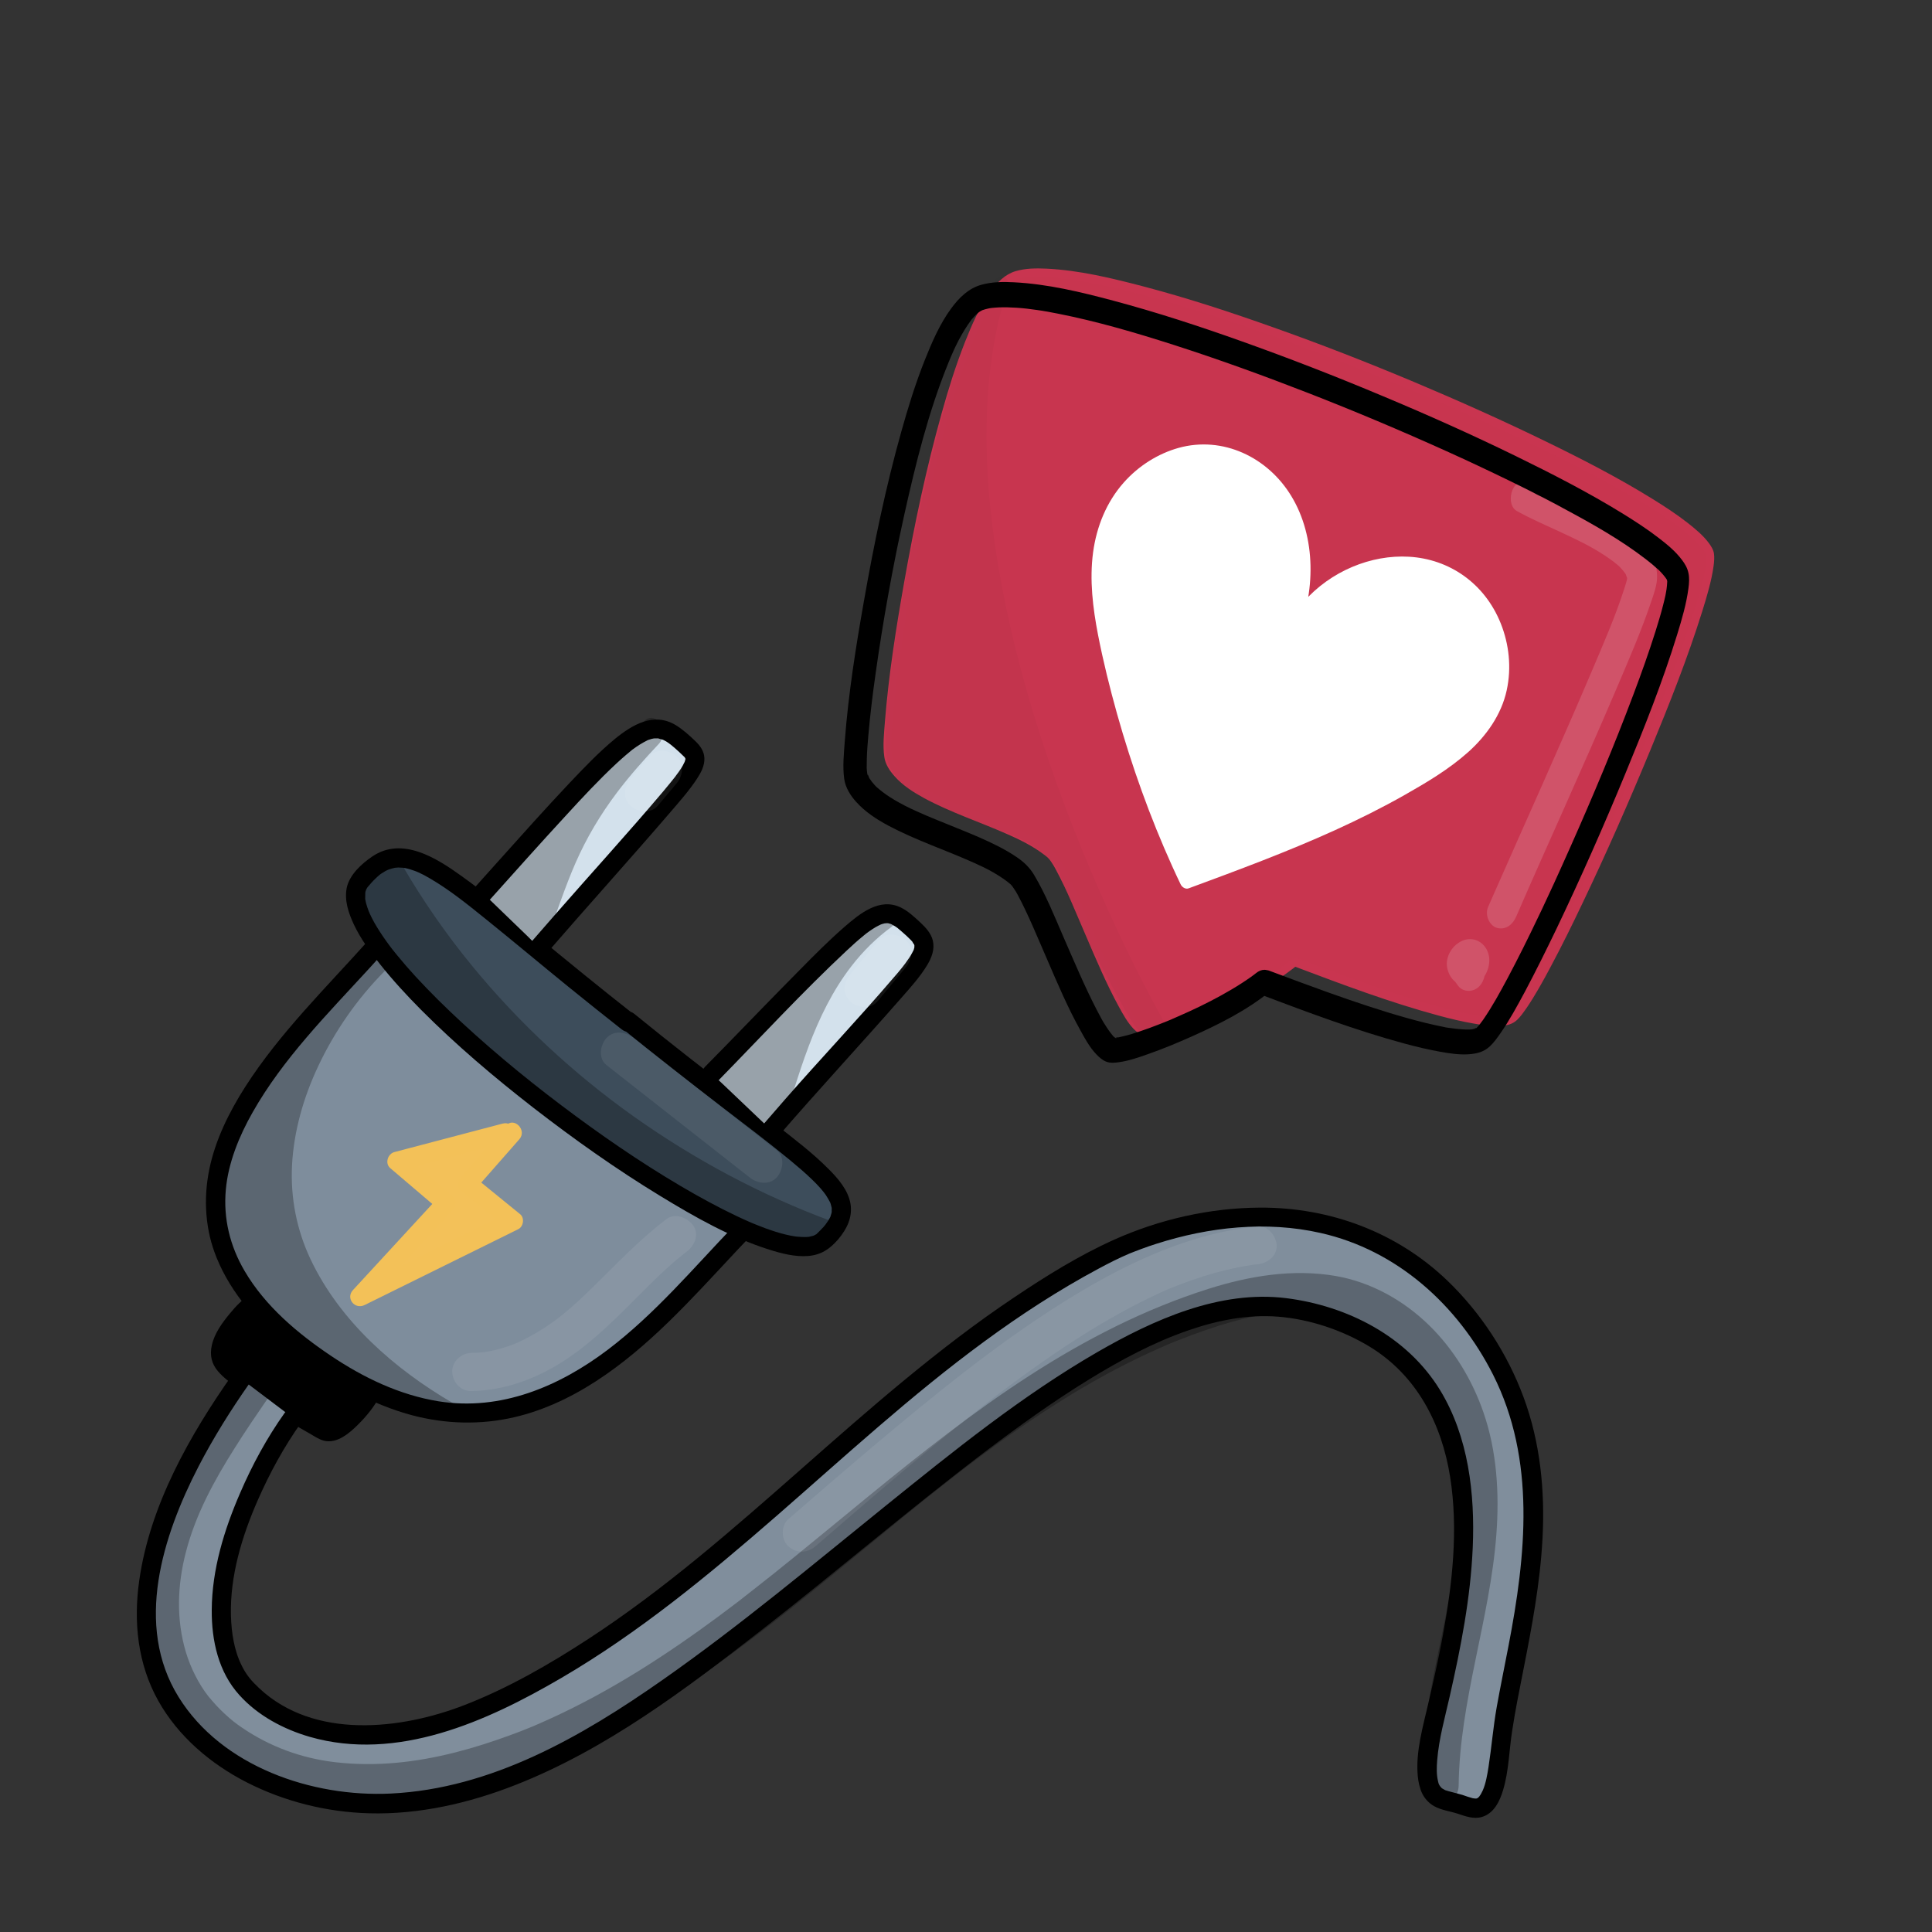 <?xml version="1.0" encoding="utf-8"?>
<!-- Generator: Adobe Adobe Illustrator 24.2.0, SVG Export Plug-In . SVG Version: 6.00 Build 0)  -->
<svg version="1.1" xmlns="http://www.w3.org/2000/svg" xmlns:xlink="http://www.w3.org/1999/xlink" x="0px" y="0px"
	 viewBox="0 0 170.08 170.08" style="enable-background:new 0 0 170.08 170.08;" xml:space="preserve">
<rect x="0" y="0" width="170.08" height="170.08" fill="#333333" stroke="none"/>
<style type="text/css">
	.st0{fill:#592F7D;}
	.st1{fill:#5A2F7C;}
	.st2{fill:#D3E1EB;}
	.st3{fill:#D3E1ED;}
	.st4{fill:#5C646E;stroke:#000000;stroke-width:2.704;stroke-miterlimit:10;}
	.st5{fill:#B6D2E0;stroke:#000000;stroke-width:2.138;stroke-miterlimit:10;}
	.st6{fill:#3D4D5B;}
	.st7{opacity:0.078;}
	.st8{opacity:0.122;}
	.st9{fill:#FFFFFF;}
	.st10{fill:#7E8D9C;}
	.st11{fill:#D3E1EC;}
	.st12{fill:#808E9C;}
	.st13{fill:#F3C159;}
	.st14{fill:#F3C158;}
	.st15{opacity:0.278;}
	.st16{fill:#ECC9AD;}
	.st17{opacity:0.161;}
	.st18{opacity:0.169;}
	.st19{fill:#F0F6FA;}
	.st20{opacity:0.149;}
	.st21{opacity:0.031;}
	.st22{stroke:#000000;stroke-width:0.065;stroke-miterlimit:10;}
	.st23{fill:#F0F6FA;stroke:#F0F6FA;stroke-width:1.152;stroke-miterlimit:10;}
	.st24{fill:#C8354F;}
	.st25{fill:#C93550;}
	.st26{fill:#6DB671;}
	.st27{fill:#6CB671;}
	.st28{fill:#D1DFEA;}
	.st29{fill:#C8354E;}
	.st30{fill:#F3C058;}
	.st31{fill:#C8AE9D;}
	.st32{opacity:0.141;}
	.st33{fill:#D15238;}
	.st34{fill:#D15239;}
	.st35{opacity:0.988;}
	.st36{fill:#ADBECF;}
	.st37{fill:#F3C057;}
	.st38{fill:#F7D98D;}
	.st39{fill:#AEBFCE;}
	.st40{opacity:0.271;}
	.st41{fill:#3D4C5B;}
</style>
<g id="Ebene_6_11_">
</g>
<g id="Ebene_13_1_">
	<g>
		<g>
			<path class="st10" d="M33.1,83.3c-8.79,9.85-24.39,23.31-4.43,36.76c17.38,11.71,28.43-3.1,36.52-11.54"/>
			<g>
				<path d="M32.5,82.71c-3.75,4.2-7.84,8.18-10.9,12.95c-1.43,2.24-2.65,4.69-3.18,7.31c-0.53,2.61-0.35,5.31,0.66,7.78
					c1.3,3.18,3.66,5.79,6.31,7.94c3.06,2.48,6.52,4.61,10.32,5.74c2.93,0.87,6.02,1.05,9.02,0.45c2.76-0.55,5.36-1.75,7.71-3.27
					c4.65-3.01,8.36-7.17,12.11-11.18c0.41-0.44,0.82-0.88,1.24-1.31c0.75-0.78-0.44-1.97-1.19-1.19
					c-3.58,3.73-6.94,7.74-11.08,10.88c-4.29,3.25-9.44,5.43-14.92,4.55c-3.45-0.56-6.62-2.09-9.49-4.02
					c-2.93-1.97-5.77-4.37-7.57-7.44c-1.3-2.21-1.89-4.64-1.66-7.17c0.21-2.36,1.17-4.72,2.36-6.81c2.68-4.73,6.57-8.64,10.22-12.62
					c0.42-0.46,0.84-0.92,1.26-1.39C34.41,83.09,33.22,81.9,32.5,82.71L32.5,82.71z"/>
			</g>
		</g>
		<g>
			<path class="st6" d="M55.34,90C39.26,77.4,35.97,72.29,31.72,77.58c-4.88,6.07,35.6,36.58,40.82,31.64
				c4.51-4.27-0.64-5.85-17.27-19.34"/>
			<g>
				<path d="M55.93,89.4c-3.06-2.4-6.07-4.86-9.07-7.34c-2.04-1.68-4.08-3.4-6.23-4.94c-2.2-1.58-5.22-3.51-7.86-1.72
					c-0.93,0.63-2.02,1.62-2.25,2.78c-0.21,1.1,0.16,2.19,0.62,3.18c0.6,1.28,1.45,2.44,2.33,3.54c1.12,1.41,2.34,2.73,3.61,4.01
					c3.09,3.1,6.44,5.94,9.89,8.62c3.59,2.78,7.3,5.41,11.18,7.77c3.02,1.84,6.19,3.64,9.57,4.71c1.08,0.34,2.27,0.65,3.41,0.56
					c1.15-0.09,1.92-0.61,2.66-1.47c0.76-0.9,1.28-1.94,1.08-3.14c-0.21-1.2-1.09-2.21-1.92-3.04c-1.42-1.43-3.04-2.66-4.63-3.9
					c-2.55-1.98-5.12-3.93-7.66-5.92c-1.61-1.26-3.22-2.54-4.81-3.84c-0.35-0.29-0.85-0.34-1.19,0c-0.3,0.3-0.36,0.9,0,1.19
					c2.95,2.39,5.94,4.73,8.96,7.05c2,1.53,4.01,3.05,5.95,4.65c0.67,0.56,1.34,1.12,1.96,1.73c0.25,0.24,0.49,0.49,0.72,0.75
					c0.1,0.11,0.19,0.23,0.29,0.35c0.08,0.1-0.1-0.14,0.02,0.03c0.05,0.06,0.09,0.13,0.14,0.19c0.14,0.21,0.26,0.43,0.38,0.65
					c0.1,0.2-0.03-0.11,0,0c0.01,0.05,0.04,0.09,0.05,0.14c0.03,0.1,0.06,0.21,0.08,0.31c0.04,0.14,0,0.07,0-0.05
					c0,0.05,0.01,0.1,0.01,0.15c0,0.1-0.01,0.2,0,0.3c0,0.2,0.04-0.12,0.01-0.04c-0.02,0.04-0.02,0.09-0.03,0.13
					c-0.03,0.1-0.06,0.2-0.09,0.3c-0.05,0.18,0.07-0.14,0.02-0.03c-0.02,0.04-0.04,0.09-0.07,0.14c-0.06,0.11-0.12,0.22-0.19,0.32
					c-0.07,0.1-0.14,0.2-0.21,0.3c0.1-0.13,0.07-0.08-0.01,0.01c-0.05,0.06-0.1,0.12-0.15,0.18c-0.19,0.22-0.4,0.41-0.61,0.62
					c-0.15,0.15,0.17-0.08-0.04,0.03c-0.07,0.04-0.15,0.08-0.22,0.12c-0.1,0.06,0.23-0.07,0.07-0.03c-0.04,0.01-0.07,0.03-0.11,0.04
					c-0.1,0.03-0.19,0.05-0.29,0.07c-0.29,0.07,0.13,0-0.09,0.02c-0.11,0.01-0.21,0.02-0.32,0.02c-0.22,0-0.45-0.01-0.67-0.03
					c-0.06-0.01-0.13-0.02-0.19-0.02c0.06,0.01,0.17,0.03-0.01,0c-0.14-0.02-0.27-0.05-0.41-0.07c-0.6-0.12-1.19-0.29-1.77-0.49
					c-0.32-0.11-0.64-0.22-0.95-0.35c-0.18-0.07-0.35-0.14-0.53-0.21c-0.05-0.02-0.29-0.12-0.1-0.04c-0.1-0.04-0.2-0.09-0.3-0.13
					c-1.6-0.7-3.15-1.51-4.67-2.36c-3.67-2.07-7.19-4.43-10.58-6.93c-3.46-2.55-6.85-5.29-10.05-8.25c-1.41-1.3-2.78-2.65-4.08-4.06
					c-0.56-0.61-1.1-1.23-1.63-1.88c-0.13-0.16-0.25-0.31-0.38-0.47c-0.09-0.11,0.07,0.09-0.07-0.09c-0.06-0.08-0.13-0.17-0.19-0.25
					c-0.21-0.28-0.41-0.56-0.6-0.84c-0.35-0.52-0.69-1.05-0.97-1.61c-0.06-0.13-0.13-0.26-0.19-0.39c-0.03-0.06-0.05-0.11-0.07-0.17
					c0.09,0.19,0.02,0.06-0.02-0.04c-0.08-0.22-0.16-0.44-0.22-0.66c-0.03-0.1-0.05-0.21-0.07-0.31c-0.01-0.05-0.02-0.11-0.03-0.16
					c0.03,0.16,0.01,0.16,0.01,0.02c-0.01-0.18,0.02-0.37,0-0.55c0.03,0.29-0.01,0.08,0.02-0.06c0.03-0.12,0.17-0.34,0.01-0.09
					c0.04-0.06,0.07-0.14,0.11-0.2c0.02-0.03,0.05-0.06,0.06-0.1c0.06-0.11-0.15,0.18,0.02-0.02c0.23-0.27,0.45-0.53,0.71-0.77
					c0.1-0.1,0.21-0.19,0.31-0.28c0.08-0.07,0.17-0.13,0.02-0.02c0.06-0.05,0.13-0.1,0.2-0.14c0.11-0.07,0.22-0.14,0.34-0.21
					c0.11-0.06,0.43-0.19,0.2-0.1c0.24-0.08,0.47-0.15,0.72-0.2c-0.31,0.06,0.09,0,0.18,0c0.13,0,0.27,0.01,0.4,0.02
					c0.24,0.01-0.07-0.02,0.03,0c0.06,0.01,0.12,0.02,0.19,0.03c0.15,0.03,0.29,0.07,0.43,0.11c0.14,0.04,0.28,0.09,0.42,0.14
					c0.08,0.03,0.15,0.06,0.23,0.09c-0.19-0.08,0.01,0.01,0.09,0.04c0.33,0.15,0.66,0.32,0.97,0.51c1.78,1.03,3.31,2.28,4.88,3.54
					c2.47,1.99,4.9,4.03,7.36,6.03c1.55,1.26,3.11,2.5,4.68,3.74c0.36,0.28,0.84,0.35,1.19,0C56.23,90.3,56.29,89.69,55.93,89.4
					L55.93,89.4z"/>
			</g>
		</g>
		<g>
			<path class="st11" d="M42.51,78.62c13.34-14.88,14.45-16.15,17.69-13.2c2.19,1.99,1.89,1.1-12.73,17.99"/>
			<g>
				<path d="M43.11,79.22c2.24-2.5,4.47-5,6.74-7.46c1.43-1.56,2.88-3.12,4.43-4.56c0.27-0.25,0.55-0.5,0.83-0.74
					c0.12-0.1,0.24-0.2,0.36-0.3c0.06-0.05,0.12-0.1,0.18-0.15c0.09-0.07-0.13,0.1-0.04,0.03c0.04-0.03,0.07-0.06,0.11-0.08
					c0.4-0.3,0.82-0.56,1.26-0.78c0.23-0.12-0.17,0.05,0.09-0.04c0.09-0.03,0.19-0.06,0.28-0.09c0.08-0.02,0.16-0.03,0.24-0.05
					c0.15-0.05-0.22,0-0.07,0.01c0.04,0,0.09-0.01,0.14-0.01c0.07,0,0.15,0,0.22,0c0.26,0-0.13-0.05,0.05,0
					c0.15,0.04,0.3,0.09,0.45,0.13c-0.24-0.08-0.08-0.04,0.04,0.02c0.08,0.04,0.16,0.09,0.24,0.13c0.07,0.04,0.14,0.09,0.21,0.14
					c0.07,0.05,0.35,0.27,0.1,0.07c0.28,0.22,0.55,0.46,0.81,0.7c0.16,0.15,0.32,0.3,0.48,0.46c0.18,0.19-0.11-0.19,0.04,0.06
					c0.02,0.03,0.03,0.08,0.06,0.1c0.09,0.1-0.09-0.24-0.03-0.06c0.01,0.03,0.03,0.08,0.03,0.11c0.01,0.08-0.08-0.27-0.02-0.07
					c0.01,0.03-0.02,0.1-0.01,0.13c-0.03-0.06,0.06-0.25,0-0.05c-0.02,0.05-0.03,0.1-0.04,0.15c-0.01,0.03-0.02,0.05-0.03,0.08
					c-0.03,0.15,0.1-0.19,0.04-0.08c-0.07,0.12-0.13,0.26-0.2,0.39c-0.2,0.35-0.44,0.67-0.68,0.99c-0.03,0.04-0.07,0.09-0.1,0.13
					c0.16-0.2,0.02-0.03-0.02,0.02c-0.09,0.12-0.19,0.23-0.28,0.35c-0.2,0.25-0.41,0.49-0.61,0.74c-3.14,3.72-6.44,7.32-9.64,10.99
					c-0.64,0.73-1.27,1.46-1.91,2.19c-0.71,0.82,0.48,2.01,1.19,1.19c3.66-4.23,7.41-8.37,11.05-12.61c0.79-0.92,1.6-1.84,2.26-2.85
					c0.35-0.53,0.68-1.15,0.65-1.81c-0.02-0.6-0.37-1.09-0.79-1.49c-0.53-0.51-1.1-1.03-1.74-1.42c-1.93-1.16-3.82-0.03-5.36,1.23
					c-1.44,1.19-2.74,2.56-4.02,3.91c-2.11,2.24-4.17,4.54-6.22,6.83c-0.67,0.74-1.33,1.48-2,2.23
					C41.19,78.83,42.38,80.03,43.11,79.22L43.11,79.22z"/>
			</g>
		</g>
		<g>
			<path class="st11" d="M62.66,94.51c14.02-14.31,14.56-15.53,17.32-13.11c3.05,2.67,1.75,2.05-12.1,18.08"/>
			<g>
				<path d="M63.26,95.1c3.73-3.81,7.36-7.75,11.26-11.4c0.5-0.47,1.01-0.93,1.54-1.36c0.1-0.08,0.19-0.16,0.29-0.23
					c-0.21,0.16,0.12-0.09,0.18-0.13c0.19-0.13,0.38-0.26,0.57-0.37c0.16-0.09,0.33-0.17,0.49-0.25c-0.15,0.08-0.11,0.04,0.05-0.01
					c0.07-0.02,0.15-0.04,0.22-0.06c0.15-0.04,0.23,0.01,0-0.01c0.06,0.01,0.14-0.01,0.2-0.01c0.06,0,0.13,0.02,0.19,0.01
					c-0.12,0.02-0.2-0.05-0.01,0.01c0.06,0.02,0.12,0.04,0.18,0.05c0.23,0.06-0.12-0.07,0.01,0c0.12,0.07,0.24,0.13,0.36,0.2
					c0.06,0.04,0.13,0.09,0.19,0.13c0.21,0.15-0.12-0.1,0.05,0.04c0.13,0.11,0.27,0.22,0.4,0.34c0.25,0.22,0.49,0.43,0.72,0.67
					c0.05,0.05,0.09,0.1,0.14,0.15c0.13,0.14,0.05,0.11,0.01,0c0.03,0.09,0.13,0.22,0.19,0.3c0.11,0.15-0.04-0.2-0.02-0.04
					c0.01,0.04,0.03,0.12,0.04,0.16c0.07,0.16,0.01-0.24-0.01-0.05c-0.01,0.05-0.01,0.13,0,0.18c0.02,0.12,0.07-0.25,0-0.04
					c-0.02,0.06-0.03,0.13-0.05,0.19c-0.02,0.07-0.05,0.14-0.08,0.2c0.09-0.26,0.03-0.07-0.03,0.04c-0.18,0.36-0.42,0.69-0.65,1.01
					c-0.07,0.09-0.25,0.32-0.12,0.16c-0.09,0.11-0.18,0.22-0.27,0.34c-0.2,0.24-0.4,0.49-0.61,0.72c-3.11,3.64-6.41,7.12-9.56,10.72
					c-0.62,0.71-1.23,1.42-1.85,2.13c-0.71,0.82,0.48,2.01,1.19,1.19c3.58-4.14,7.3-8.15,10.91-12.27c0.79-0.9,1.62-1.82,2.25-2.86
					c0.39-0.65,0.67-1.39,0.49-2.15c-0.16-0.65-0.64-1.16-1.11-1.6c-0.52-0.48-1.08-1.01-1.73-1.32c-1.85-0.88-3.58,0.54-4.92,1.7
					c-1.38,1.2-2.67,2.5-3.95,3.8c-2.12,2.14-4.22,4.31-6.32,6.47c-0.68,0.69-1.35,1.38-2.03,2.07C61.3,94.69,62.5,95.88,63.26,95.1
					L63.26,95.1z"/>
			</g>
		</g>
		<g>
			<path d="M22.48,114.69c-0.8,0.44-3.63,3.33-2.97,5.01c0.6,1.54,8.58,6.03,9.06,6.26c1.21,0.59,3.62-2.37,4.18-3.56"/>
			<g>
				<path d="M22.05,113.96c-0.7,0.4-1.31,1.06-1.82,1.68c-0.67,0.81-1.35,1.74-1.58,2.78c-0.2,0.87-0.03,1.64,0.55,2.31
					c0.47,0.55,1.08,0.99,1.66,1.42c1.48,1.11,3.06,2.08,4.65,3.03c0.63,0.37,1.25,0.74,1.89,1.1c0.36,0.21,0.75,0.47,1.16,0.56
					c1.12,0.25,2.2-0.67,2.93-1.4c0.76-0.75,1.51-1.65,1.98-2.62c0.47-0.97-0.98-1.82-1.46-0.85c-0.34,0.7-0.84,1.33-1.36,1.9
					c-0.3,0.33-0.62,0.65-0.98,0.92c-0.32,0.24-0.52,0.27-0.81,0.41c0.16-0.07-0.09-0.02,0.11,0c-0.17-0.02,0.02,0.03,0,0.02
					c-0.03-0.02-0.07-0.04-0.11-0.06c-0.16-0.09-0.32-0.17-0.47-0.26c-0.54-0.3-1.07-0.61-1.6-0.92c-1.42-0.84-2.84-1.71-4.2-2.65
					c-0.64-0.45-1.1-0.77-1.66-1.25c-0.19-0.17-0.37-0.36-0.55-0.54c-0.04-0.04-0.13-0.19,0,0.01c0-0.01-0.08-0.11-0.08-0.11
					c0,0-0.05-0.1-0.06-0.1c0.16,0.24,0.01,0.02-0.01-0.11c0.03,0.16,0-0.11,0-0.12c0.01-0.17,0-0.12,0.03-0.23
					c0.05-0.2,0.11-0.4,0.19-0.57c0.2-0.45,0.48-0.87,0.78-1.26c0.3-0.39,0.64-0.76,1-1.1c0.14-0.14,0.29-0.27,0.44-0.39
					c0.18-0.15-0.13,0.08,0.04-0.03c0.06-0.04,0.11-0.08,0.17-0.11C23.85,114.88,23,113.43,22.05,113.96L22.05,113.96z"/>
			</g>
		</g>
		<g>
			<path class="st12" d="M21.23,121.38c-3.55,5.04-11.15,17.07-7.3,26.41c2.95,7.17,11.73,11.21,19.85,11
				c8.12-0.22,15.59-3.89,22.16-8.23c21.02-13.89,42.32-38.26,58.08-35.28c21.97,4.15,13.41,29.89,11.93,37.69
				c-1.07,5.62,0.76,5.36,2.34,5.81c1.46,0.42,3.14,1.76,3.74-4.41c0.93-9.7,6.83-23.48-1.14-36
				c-10.52-16.51-28.24-10.59-33.15-8.12c-20.48,10.27-33.97,30.51-54.9,39.97c-12.95,5.86-20.82,0.27-22.4-3.4
				c-3.32-7.72,2.95-18.63,5.36-21.99"/>
			<g>
				<path d="M20.5,120.95c-3.8,5.39-7.3,11.56-8.24,18.17c-0.52,3.64-0.15,7.35,1.67,10.6c1.75,3.13,4.61,5.56,7.78,7.18
					c3.33,1.7,7.06,2.63,10.8,2.73c4.39,0.12,8.79-0.89,12.86-2.49c8-3.14,14.99-8.43,21.71-13.67
					c6.58-5.13,12.92-10.56,19.56-15.61c2.98-2.26,6.02-4.45,9.21-6.41c2.77-1.7,5.67-3.27,8.75-4.33c2.54-0.88,5.21-1.42,7.91-1.21
					c2.78,0.22,5.65,1.18,8.03,2.62c4.17,2.52,6.38,6.81,7.12,11.49c0.73,4.6,0.2,9.4-0.64,13.94c-0.36,1.97-0.8,3.92-1.25,5.86
					c-0.48,2.1-1.16,4.36-0.96,6.53c0.1,1.05,0.45,2.08,1.42,2.64c0.65,0.37,1.41,0.45,2.11,0.68c0.67,0.22,1.37,0.49,2.09,0.29
					c1.08-0.3,1.6-1.39,1.89-2.37c0.51-1.69,0.53-3.49,0.8-5.22c0.27-1.77,0.62-3.52,0.97-5.28c0.76-3.84,1.49-7.7,1.7-11.62
					c0.23-4.21-0.19-8.5-1.67-12.48c-1.42-3.83-3.74-7.4-6.69-10.24c-4.45-4.28-10.35-6.47-16.51-6.44
					c-4.38,0.02-8.81,1.02-12.81,2.81c-3.08,1.38-6.01,3.2-8.81,5.08c-3.34,2.23-6.52,4.69-9.62,7.24
					c-6.2,5.11-12.05,10.63-18.27,15.72c-3.08,2.52-6.26,4.93-9.6,7.11c-3.43,2.24-7.06,4.33-10.89,5.82
					c-5.68,2.21-13.27,3.03-18.08-1.45c-0.69-0.65-1.14-1.16-1.55-1.99c-0.68-1.34-0.92-2.94-0.96-4.43
					c-0.09-3.49,0.97-6.98,2.36-10.15c1.05-2.39,2.31-4.71,3.83-6.84c0.63-0.88-0.83-1.72-1.46-0.85c-1.56,2.19-2.86,4.59-3.92,7.05
					c-1.41,3.25-2.48,6.74-2.5,10.3c-0.02,2.69,0.59,5.47,2.44,7.5c1.62,1.8,3.88,3,6.19,3.67c7.7,2.21,15.58-1.35,22.12-5.17
					c6.85-4,12.99-9.07,18.96-14.27c6-5.23,11.86-10.64,18.28-15.35c3.2-2.35,6.54-4.53,10.05-6.41c0.91-0.49,1.83-0.96,2.78-1.36
					c-0.17,0.07,0.08-0.03,0.13-0.05c0.09-0.04,0.19-0.08,0.28-0.11c0.21-0.08,0.42-0.16,0.63-0.24c0.43-0.16,0.87-0.31,1.31-0.45
					c4.62-1.48,9.67-2.03,14.44-0.95c6.76,1.52,12.09,6.37,15.18,12.46c3.8,7.52,2.9,15.96,1.36,23.93
					c-0.34,1.78-0.71,3.56-1.03,5.35c-0.31,1.75-0.45,3.51-0.72,5.26c-0.11,0.69-0.24,1.47-0.51,2.08
					c-0.05,0.11-0.11,0.22-0.17,0.33c-0.03,0.05-0.19,0.27-0.09,0.15c-0.06,0.07-0.12,0.13-0.19,0.19c0.14-0.12,0,0.01-0.07,0.03
					c0.23-0.08,0,0-0.05,0.01c-0.11,0.02,0.18,0-0.04,0c-0.07,0-0.14,0-0.21-0.01c0.21,0.01,0.02,0-0.07-0.02
					c-0.31-0.08-0.6-0.19-0.9-0.29c-0.32-0.1-0.65-0.17-0.97-0.26c-0.17-0.04-0.33-0.09-0.49-0.14c-0.15-0.05-0.06-0.02-0.06-0.02
					c-0.08-0.04-0.16-0.09-0.24-0.14c-0.08-0.05,0.07,0.07-0.08-0.06c-0.04-0.04-0.19-0.23-0.08-0.08
					c-0.17-0.24-0.17-0.27-0.22-0.48c-0.15-0.61-0.13-1.24-0.08-1.87c0.15-1.89,0.68-3.76,1.1-5.61c0.98-4.32,1.84-8.69,2.03-13.13
					c0.2-4.72-0.37-9.74-2.88-13.85c-2.89-4.72-8.14-7.41-13.54-8.09c-5.86-0.73-11.69,1.9-16.63,4.75
					c-6.64,3.84-12.66,8.71-18.61,13.51c-6.48,5.23-12.88,10.6-19.71,15.38c-7.08,4.96-15.02,9.54-23.87,9.97
					c-6.93,0.34-14.89-2.37-18.69-8.5c-3.92-6.32-1.39-14.2,1.75-20.28c1.32-2.55,2.85-4.99,4.5-7.34
					C22.58,120.92,21.12,120.07,20.5,120.95L20.5,120.95z"/>
			</g>
		</g>
		<g>
			<path class="st13" d="M44.48,99.73c-3.18,0.84-6.36,1.68-9.54,2.51c1.44,1.22,2.88,2.45,4.32,3.68c-2.53,2.75-5.07,5.5-7.6,8.25
				c4.51-2.23,9.02-4.45,13.53-6.68c-1.34-1.09-2.69-2.19-4.03-3.28c1.32-1.5,2.64-3.01,3.96-4.51"/>
			<g>
				<path class="st14" d="M44.26,98.91c-3.18,0.84-6.36,1.68-9.54,2.51c-0.58,0.15-0.86,0.99-0.37,1.41
					c1.44,1.22,2.88,2.45,4.32,3.68c0-0.4,0-0.79,0-1.19c-2.53,2.75-5.07,5.5-7.6,8.25c-0.66,0.72,0.16,1.74,1.02,1.32
					c4.51-2.23,9.02-4.45,13.53-6.68c0.46-0.22,0.58-0.99,0.17-1.32c-1.34-1.09-2.69-2.19-4.03-3.28c0,0.4,0,0.79,0,1.19
					c1.32-1.5,2.64-3.01,3.96-4.51c0.71-0.81-0.48-2.01-1.19-1.19c-1.32,1.5-2.64,3.01-3.96,4.51c-0.28,0.32-0.37,0.89,0,1.19
					c1.34,1.09,2.69,2.19,4.03,3.28c0.06-0.44,0.11-0.88,0.17-1.32c-4.51,2.23-9.02,4.45-13.53,6.68c0.34,0.44,0.68,0.88,1.02,1.32
					c2.53-2.75,5.07-5.5,7.6-8.25c0.29-0.32,0.36-0.88,0-1.19c-1.44-1.22-2.88-2.45-4.32-3.68c-0.12,0.47-0.25,0.94-0.37,1.41
					c3.18-0.84,6.36-1.68,9.54-2.51C45.75,100.26,45.31,98.64,44.26,98.91L44.26,98.91z"/>
			</g>
		</g>
		<g class="st15">
			<path d="M57.43,64.84c-6.96,7.38-7.56,10.87-10,17.31c-3.16-2.47-4.66-2.68-4.02-3.44c4.07-4.87,8.49-9.36,13.95-14.67"/>
			<g>
				<path d="M56.83,64.25c-2.15,2.29-4.21,4.7-5.84,7.4c-1.2,1.99-2.11,4.13-2.92,6.31c-0.49,1.32-0.96,2.66-1.46,3.98
					c0.47-0.12,0.94-0.25,1.41-0.37c-1.2-0.93-2.48-1.72-3.73-2.58c-0.05-0.03-0.26-0.2-0.09-0.06c-0.05-0.04-0.1-0.1-0.16-0.14
					c-0.16-0.12,0.05,0.09,0,0.01c-0.02-0.04,0.06,0.24,0.06,0.21c0,0.07-0.06,0.28-0.05,0.23c0.06-0.14-0.17,0.19,0,0
					c0.07-0.08,0.14-0.16,0.2-0.24c0.31-0.36,0.61-0.73,0.93-1.09c2.47-2.87,5.08-5.63,7.75-8.32c1.66-1.67,3.33-3.32,5.02-4.96
					c0.78-0.76-0.42-1.95-1.19-1.19c-3.08,3-6.14,6.03-9.08,9.17c-1.35,1.44-2.67,2.91-3.95,4.41c-0.72,0.84-1.96,1.93-0.84,2.99
					c0.43,0.4,0.97,0.7,1.46,1.01c0.85,0.54,1.68,1.11,2.48,1.73c0.52,0.4,1.17,0.26,1.41-0.37c0.8-2.13,1.52-4.34,2.42-6.4
					c0.97-2.22,2.21-4.3,3.67-6.23c1.14-1.51,2.4-2.92,3.7-4.3C58.77,64.65,57.58,63.45,56.83,64.25L56.83,64.25z"/>
			</g>
		</g>
		<g class="st15">
			<path d="M78.05,80.82c-6.56,4.73-8.4,13.07-10.17,18.65c0.29-1.15-4.7-2.67-4.38-4.69c0.11-0.72,3.42-4.67,13.54-13.48"/>
			<g>
				<path d="M77.62,80.1c-5,3.63-7.5,9.3-9.29,15.02c-0.43,1.38-0.83,2.76-1.26,4.14c0.54,0.15,1.08,0.3,1.63,0.45
					c0.18-0.91-0.5-1.52-1.16-2.01c-0.7-0.52-1.52-0.98-2.19-1.48c-0.13-0.1-0.31-0.25-0.45-0.38c-0.08-0.07-0.15-0.14-0.22-0.22
					c-0.03-0.03-0.21-0.26-0.13-0.15c-0.05-0.07-0.1-0.15-0.14-0.23c-0.09-0.17,0.01,0.03-0.04-0.1c-0.01-0.03-0.02-0.07-0.03-0.1
					c-0.03-0.13,0.02,0.14,0,0.02c-0.02-0.12,0.07-0.27-0.01-0.04c0.08-0.24-0.11,0.16,0-0.01c0.06-0.1,0.12-0.2,0.18-0.3
					c0.09-0.14,0.19-0.27,0.28-0.4c0.12-0.16-0.11,0.13,0.07-0.09c0.07-0.09,0.15-0.18,0.22-0.27c0.37-0.44,0.75-0.87,1.15-1.3
					c1.26-1.36,2.58-2.66,3.92-3.94c2.44-2.32,4.95-4.57,7.49-6.78c0.82-0.71-0.38-1.9-1.19-1.19c-3.82,3.33-7.64,6.7-11.11,10.4
					c-0.76,0.81-1.52,1.64-2.17,2.55c-0.59,0.83-0.7,1.74-0.07,2.64c0.63,0.91,1.62,1.53,2.54,2.13c0.21,0.14,0.42,0.27,0.63,0.41
					c0.1,0.07,0.19,0.13,0.29,0.2c0.04,0.03,0.26,0.2,0.15,0.11c0.07,0.06,0.15,0.12,0.22,0.19c0.03,0.03,0.21,0.23,0.14,0.14
					c-0.08-0.11,0,0,0,0c0.01,0.01,0.02,0.03,0.03,0.04c0.03,0.06,0.03,0.06,0-0.01c-0.01,0.02-0.02-0.11-0.01-0.02
					c-0.03-0.24-0.05,0,0-0.24c-0.21,1.06,1.3,1.49,1.63,0.45c1.6-5.08,2.92-10.38,6.23-14.67c1.01-1.31,2.21-2.5,3.54-3.47
					c0.37-0.27,0.55-0.73,0.3-1.15C78.56,80.04,77.99,79.83,77.62,80.1L77.62,80.1z"/>
			</g>
		</g>
		<g class="st15">
			<path d="M34.66,76.59c8.31,14.29,22.16,25.77,38.27,31.72c-8.63,4.44-39.7-22.27-40.78-28.24c-0.32-1.76,0.77-2.49,2.65-4.01"/>
			<g>
				<path d="M33.94,77.01c3.32,5.69,7.47,10.91,12.22,15.48c4.83,4.64,10.29,8.65,16.16,11.89c3.34,1.84,6.82,3.42,10.4,4.74
					c-0.07-0.51-0.13-1.03-0.2-1.54c-0.04,0.02-0.11,0.08-0.16,0.08c-0.1,0.01,0.18-0.06-0.01,0c-0.13,0.04-0.25,0.09-0.38,0.13
					c-0.12,0.04-0.25,0.06-0.37,0.09c-0.06,0.01-0.13,0.02-0.19,0.04c-0.18,0.04,0.18-0.01-0.05,0.01
					c-0.61,0.05-1.21,0.03-1.82-0.03c-0.13-0.01,0.16,0.03-0.08-0.01c-0.08-0.01-0.16-0.03-0.24-0.04c-0.18-0.03-0.36-0.06-0.53-0.1
					c-0.36-0.08-0.72-0.17-1.08-0.27c-0.79-0.22-1.56-0.5-2.32-0.81c-0.38-0.15-0.64-0.26-1.1-0.47c-0.43-0.19-0.85-0.39-1.27-0.6
					c-0.89-0.44-1.77-0.92-2.64-1.41c-1.88-1.07-3.7-2.23-5.48-3.45c-3.74-2.56-7.28-5.34-10.69-8.32
					c-2.92-2.55-5.77-5.22-8.29-8.17c-0.25-0.29-0.49-0.58-0.72-0.87c-0.11-0.13-0.21-0.27-0.32-0.4c-0.07-0.09,0.09,0.12,0.02,0.02
					c-0.02-0.02-0.04-0.05-0.06-0.07c-0.06-0.08-0.12-0.16-0.18-0.24c-0.35-0.47-0.68-0.95-0.98-1.46c-0.12-0.2-0.23-0.4-0.33-0.61
					c-0.02-0.05-0.04-0.1-0.07-0.14c-0.09-0.18,0.05,0.15,0.01,0.03c-0.04-0.1-0.08-0.19-0.11-0.29c-0.26-0.81-0.05-1.42,0.54-2.02
					c0.55-0.56,1.19-1.03,1.8-1.53c0.35-0.29,0.3-0.89,0-1.19c-0.35-0.35-0.84-0.29-1.19,0c-1.1,0.89-2.59,1.86-2.88,3.35
					c-0.15,0.75-0.05,1.5,0.24,2.19c0.48,1.16,1.24,2.19,2.01,3.18c2.31,2.95,5.05,5.59,7.83,8.1c3.5,3.17,7.19,6.14,11.04,8.87
					c3.51,2.5,7.19,4.86,11.13,6.61c1.56,0.69,3.18,1.32,4.86,1.64c1.32,0.26,2.73,0.38,4.04-0.02c0.3-0.09,0.6-0.22,0.88-0.36
					c0.7-0.36,0.43-1.3-0.2-1.54c-6.18-2.29-12.03-5.41-17.4-9.22c-5.29-3.76-10.09-8.22-14.21-13.24
					c-2.29-2.79-4.35-5.76-6.16-8.87C34.85,75.23,33.39,76.08,33.94,77.01L33.94,77.01z"/>
			</g>
		</g>
		<g class="st15">
			<path d="M33.26,84.85c-5.46,5.45-9.41,13.9-8.23,21.41c1.18,7.51,7.46,13.94,14.4,17.96c-8.53-3.35-19.48-9.84-20.28-16.27
				c-0.98-7.82,7.17-16.75,13.81-23.41"/>
			<g>
				<path d="M32.67,84.26c-4.53,4.55-7.83,10.62-8.56,17.03c-0.35,3.08,0.03,6.21,1.19,9.09c1.17,2.92,2.97,5.54,5.12,7.84
					c2.49,2.66,5.44,4.91,8.59,6.74c0.22-0.51,0.43-1.03,0.65-1.54c-3.41-1.34-6.71-2.97-9.83-4.89c-2.88-1.77-5.75-3.83-7.86-6.5
					c-0.8-1.01-1.49-2.15-1.82-3.38c-0.35-1.3-0.29-2.82-0.01-4.22c0.7-3.5,2.64-6.67,4.73-9.51c2.58-3.52,5.62-6.68,8.69-9.77
					c0.77-0.77-0.43-1.96-1.19-1.19c-2.89,2.89-5.71,5.86-8.2,9.11c-2.31,3-4.46,6.33-5.44,10.03c-0.43,1.61-0.61,3.31-0.4,4.97
					c0.19,1.43,0.77,2.76,1.56,3.96c1.93,2.92,4.82,5.17,7.71,7.09c3.63,2.4,7.57,4.35,11.62,5.94c0.91,0.36,1.46-1.07,0.65-1.54
					c-5.15-3-9.95-7.21-12.53-12.66c-1.23-2.6-1.78-5.44-1.63-8.31c0.16-2.98,1.01-5.94,2.28-8.64c1.46-3.12,3.46-5.99,5.89-8.44
					C34.63,84.68,33.43,83.49,32.67,84.26L32.67,84.26z"/>
			</g>
		</g>
		<g class="st15">
			<g>
				<path d="M20.63,121.39c-3.94,5.76-7.97,11.89-8.27,19.07c-0.14,3.35,0.61,6.81,2.4,9.67c1.7,2.71,4.27,4.84,7.15,6.23
					c6.6,3.19,14.15,2.7,21.01,0.61c5.66-1.72,11-4.4,15.97-7.58c4.96-3.17,9.59-6.82,14.15-10.54c2.24-1.82,4.46-3.67,6.7-5.49
					c1.13-0.92,2.26-1.83,3.41-2.73c1.2-0.94,1.98-1.54,3.25-2.49c4.61-3.43,9.44-6.58,14.66-9c0.58-0.27,1.43-0.65,1.86-0.83
					c0.44-0.18,1.3-0.52,1.91-0.75c1.56-0.58,3.14-1.1,4.75-1.49c3.28-0.8,6.66-0.99,9.85,0.31c0.18,0.07,0.02,0.01-0.01-0.01
					c0.08,0.03,0.15,0.07,0.23,0.1c0.15,0.07,0.3,0.14,0.45,0.22c0.32,0.16,0.64,0.34,0.95,0.53c0.31,0.19,0.61,0.39,0.91,0.6
					c0.07,0.05,0.36,0.27,0.3,0.22c-0.12-0.1,0.09,0.08,0.09,0.08c0.08,0.07,0.17,0.14,0.26,0.21c0.55,0.47,1.07,0.98,1.56,1.52
					c0.56,0.62,0.71,0.81,1.18,1.5c1.73,2.55,2.66,5.25,2.97,8.34c0.74,7.41-1.77,14.48-2.8,21.76c-0.27,1.91-0.47,3.82-0.49,5.75
					c-0.01,0.91,0.78,1.68,1.69,1.68c0.92,0,1.68-0.77,1.69-1.68c0.08-7.48,2.76-14.65,3.32-22.12c0.27-3.59,0.05-7.33-1.14-10.75
					c-0.99-2.86-2.61-5.54-4.78-7.66c-2.24-2.19-5.11-3.8-8.22-4.34c-3.77-0.65-7.59-0.01-11.2,1.13
					c-5.6,1.77-10.88,4.48-15.79,7.66c-4.92,3.18-9.53,6.83-14.06,10.53c-2.24,1.83-4.46,3.67-6.7,5.49
					c-1.13,0.92-2.27,1.83-3.41,2.72c-0.26,0.21-0.53,0.41-0.79,0.62c-0.05,0.04-0.37,0.29-0.19,0.15
					c-0.15,0.12-0.31,0.24-0.46,0.36c-0.58,0.44-1.16,0.88-1.74,1.31c-4.61,3.41-9.46,6.55-14.68,8.94
					c-0.3,0.14-0.61,0.28-0.91,0.41c-0.15,0.07-0.31,0.13-0.46,0.2c-0.04,0.02-0.3,0.13-0.06,0.03c-0.1,0.04-0.21,0.09-0.31,0.13
					c-0.65,0.27-1.3,0.52-1.96,0.76c-1.56,0.57-3.14,1.08-4.75,1.49c-3.49,0.89-7.01,1.29-10.63,0.87c-2.97-0.35-5.74-1.37-8.2-3.05
					c-0.57-0.39-0.9-0.65-1.5-1.2c-0.27-0.25-0.54-0.52-0.79-0.79c-0.2-0.22-0.55-0.63-0.65-0.75c-0.87-1.11-1.57-2.52-1.98-3.88
					c-0.87-2.89-0.76-5.93,0-8.84c0.86-3.31,2.47-6.26,4.31-9.17c0.93-1.48,1.92-2.93,2.91-4.37c0.51-0.75,0.14-1.87-0.61-2.3
					C22.11,120.3,21.15,120.64,20.63,121.39L20.63,121.39z"/>
			</g>
		</g>
		<g class="st7">
			<g>
				<path class="st9" d="M58.69,107.31c-2.45,1.85-4.52,4.08-6.71,6.21c-0.53,0.51-1.06,1.02-1.61,1.5
					c-0.25,0.22-0.51,0.44-0.77,0.65c-0.12,0.1-0.24,0.2-0.36,0.29c-0.01,0.01-0.21,0.17-0.07,0.06c0.15-0.12-0.17,0.13-0.2,0.15
					c-1.09,0.8-2.25,1.51-3.49,2.06c-0.01,0.01-0.25,0.1-0.08,0.04c0.18-0.07-0.24,0.09-0.23,0.09c-0.17,0.06-0.34,0.12-0.51,0.18
					c-0.37,0.12-0.74,0.23-1.12,0.32c-0.18,0.04-0.36,0.08-0.53,0.11c-0.1,0.02-0.56,0.09-0.25,0.05c-0.42,0.05-0.84,0.08-1.26,0.08
					c-0.88,0.01-1.73,0.76-1.69,1.68c0.04,0.9,0.74,1.7,1.69,1.68c3.03-0.05,5.93-1.17,8.43-2.85c2.54-1.71,4.65-3.91,6.8-6.06
					c0.62-0.62,1.24-1.23,1.89-1.82c0.31-0.29,0.63-0.57,0.95-0.84c0.15-0.13,0.3-0.25,0.46-0.38c0.09-0.07,0.18-0.14,0.27-0.21
					c0.25-0.19-0.3,0.23,0.13-0.1c0.7-0.53,1.14-1.47,0.61-2.3C60.56,107.22,59.44,106.74,58.69,107.31L58.69,107.31z"/>
			</g>
		</g>
		<g class="st7">
			<g>
				<path class="st9" d="M53.39,93.76c4.2,3.3,8.4,6.59,12.6,9.89c0.69,0.54,1.72,0.72,2.39,0c0.56-0.61,0.74-1.8,0-2.38
					c-4.2-3.3-8.4-6.59-12.6-9.89c-0.69-0.54-1.72-0.72-2.39,0C52.83,91.99,52.65,93.18,53.39,93.76L53.39,93.76z"/>
			</g>
		</g>
		<g class="st7">
			<g>
				<path class="st9" d="M77.35,82.77c-0.83,1-1.67,2.01-2.5,3.01c-0.56,0.68-0.71,1.73,0,2.38c0.62,0.57,1.79,0.72,2.39,0
					c0.83-1,1.67-2.01,2.5-3.01c0.56-0.68,0.71-1.73,0-2.38C79.11,82.2,77.95,82.04,77.35,82.77L77.35,82.77z"/>
			</g>
		</g>
		<g class="st7">
			<g>
				<path class="st9" d="M57.17,66.59c-0.55,0.66-1.11,1.31-1.66,1.97c-0.57,0.67-0.71,1.73,0,2.38c0.63,0.57,1.78,0.72,2.39,0
					c0.55-0.66,1.11-1.31,1.66-1.97c0.57-0.67,0.71-1.73,0-2.38C58.93,66.02,57.78,65.87,57.17,66.59L57.17,66.59z"/>
			</g>
		</g>
		<g class="st7">
			<g>
				<path class="st9" d="M110.68,107.96c-5.58,0.58-10.77,2.9-15.54,5.74c-5.76,3.43-11.06,7.62-16.2,11.89
					c-3.22,2.67-6.38,5.41-9.54,8.15c-0.67,0.58-0.64,1.79,0,2.38c0.71,0.65,1.67,0.62,2.39,0c2.77-2.4,5.55-4.8,8.36-7.16
					c1.33-1.11,2.66-2.21,4.01-3.3c0.68-0.55,1.36-1.09,2.04-1.63c0.32-0.25,0.63-0.49,0.95-0.74c-0.03,0.02-0.16,0.12,0,0
					c0.09-0.07,0.18-0.14,0.27-0.21c0.18-0.14,0.36-0.27,0.54-0.41c2.5-1.89,5.06-3.71,7.73-5.37c1.24-0.77,2.51-1.5,3.8-2.19
					c0.61-0.32,1.22-0.63,1.84-0.93c0.29-0.14,0.59-0.28,0.88-0.41c0.15-0.07,0.29-0.13,0.44-0.2c0.08-0.04,0.66-0.28,0.29-0.12
					c1.32-0.54,2.65-1.02,4.03-1.4c0.66-0.18,1.34-0.34,2.01-0.48c0.32-0.06,0.64-0.12,0.97-0.17c0.08-0.01,0.16-0.02,0.24-0.04
					c0.32-0.05-0.24,0.02-0.03,0c0.18-0.02,0.36-0.04,0.54-0.06c0.88-0.09,1.73-0.71,1.69-1.68
					C112.33,108.81,111.62,107.86,110.68,107.96L110.68,107.96z"/>
			</g>
		</g>
	</g>
</g>
<g id="Ebene_9_6_">
</g>
<g id="Ebene_3">
	<g>
		<g id="Ebene_2_Kopie_1_">
			<g>
				<path class="st24" d="M114.13,84.75c4.24,1.6,17.11,6.51,19.1,4.88c3.23-2.66,18.63-38.01,17.26-41.04
					c-2.88-6.34-55.04-28.19-61.69-24.06c-6,3.72-11.51,39.73-10.55,42.33c1.44,3.93,10.75,5.28,14.26,8.39
					c1.56,1.39,6.06,14.93,8.13,15.48c1.17,0.31,9.77-3.09,13.36-6.03"/>
				<g>
					<path class="st25" d="M114.01,85.1c4.16,1.57,8.33,3.14,12.62,4.3c1.03,0.28,2.07,0.53,3.13,0.71c0.78,0.14,1.59,0.26,2.4,0.2
						c0.5-0.04,0.99-0.14,1.39-0.52c0.31-0.29,0.56-0.66,0.81-1.01c0.8-1.17,1.49-2.43,2.16-3.69c0.96-1.8,1.87-3.64,2.75-5.49
						c2.13-4.45,4.12-8.98,6.01-13.55c1.66-4.02,3.28-8.09,4.58-12.25c0.4-1.29,0.8-2.61,0.99-3.95c0.05-0.38,0.09-0.79,0.03-1.16
						c-0.06-0.32-0.24-0.6-0.42-0.85c-0.52-0.71-1.22-1.28-1.89-1.81c-1-0.78-2.06-1.47-3.13-2.13c-2.99-1.85-6.12-3.46-9.26-4.99
						c-3.85-1.88-7.77-3.63-11.71-5.29c-4.1-1.72-8.24-3.34-12.43-4.82c-3.74-1.33-7.52-2.57-11.36-3.58
						c-2.79-0.73-5.65-1.43-8.56-1.57c-0.89-0.04-1.82-0.04-2.71,0.22c-0.92,0.27-1.63,0.98-2.22,1.81
						c-0.95,1.33-1.63,2.89-2.24,4.43c-0.8,2.04-1.46,4.14-2.05,6.26c-1.37,4.88-2.41,9.85-3.29,14.82
						c-0.72,4.06-1.37,8.17-1.7,12.26c-0.08,1.04-0.21,2.16-0.06,3.19c0.09,0.66,0.49,1.23,0.89,1.68c0.74,0.84,1.68,1.43,2.63,1.95
						c2.36,1.27,4.91,2.1,7.35,3.18c1.08,0.48,2.16,1.01,3.12,1.73c0.33,0.25,0.45,0.33,0.67,0.64c0.17,0.24,0.31,0.48,0.45,0.75
						c0.99,1.83,1.77,3.82,2.61,5.75c0.92,2.13,1.82,4.28,2.92,6.29c0.37,0.68,0.77,1.4,1.29,1.95c0.4,0.42,0.78,0.6,1.36,0.53
						c0.86-0.11,1.72-0.41,2.55-0.71c1.24-0.44,2.47-0.94,3.69-1.49c2.34-1.05,4.75-2.24,6.82-3.92c0.36-0.29-0.06-0.82-0.42-0.54
						c-1,0.82-2.1,1.47-3.2,2.08c-1.25,0.69-2.52,1.31-3.81,1.88c-1.16,0.51-2.34,0.99-3.53,1.39c-0.73,0.25-1.61,0.57-2.31,0.59
						c-0.04,0-0.09,0-0.13,0c-0.12,0,0.02,0.01-0.06-0.01c-0.04-0.01-0.07-0.03-0.11-0.04c0.08,0.04-0.07-0.05-0.1-0.07
						c-0.2-0.15-0.35-0.33-0.52-0.56c-0.5-0.66-0.9-1.41-1.28-2.17c-1.06-2.08-1.98-4.26-2.91-6.43c-0.77-1.79-1.5-3.66-2.47-5.32
						c-0.38-0.64-0.84-1.06-1.43-1.47c-0.99-0.68-2.08-1.19-3.17-1.67c-2.41-1.05-4.94-1.86-7.24-3.15c-0.89-0.5-1.8-1.09-2.45-1.93
						c-0.12-0.16-0.24-0.33-0.34-0.52c-0.05-0.1-0.1-0.21-0.14-0.31c-0.01-0.02-0.06-0.18-0.02-0.04c-0.03-0.13-0.05-0.26-0.06-0.39
						c-0.03-0.38-0.03-0.81-0.01-1.3c0.03-0.66,0.07-1.32,0.13-1.98c0.16-1.84,0.39-3.67,0.65-5.5c0.67-4.78,1.54-9.55,2.59-14.27
						c0.99-4.45,2.11-8.96,3.82-13.2c0.58-1.44,1.24-2.91,2.17-4.14c0.28-0.37,0.7-0.82,1.06-1.04c0.06-0.04,0.12-0.07,0.19-0.11
						c0.03-0.01,0.06-0.03,0.09-0.04c0.1-0.05-0.04,0.01,0.07-0.03c0.16-0.06,0.32-0.11,0.48-0.15c0.44-0.11,0.7-0.13,1.15-0.15
						c0.52-0.02,1.04-0.01,1.55,0.03c1.28,0.09,2.54,0.29,3.78,0.53c3.45,0.68,6.83,1.66,10.16,2.73c4.04,1.29,8.04,2.74,11.99,4.29
						c4.07,1.59,8.1,3.28,12.08,5.08c3.54,1.6,7.05,3.28,10.47,5.13c2.47,1.33,4.96,2.72,7.2,4.46c0.38,0.29,0.75,0.6,1.1,0.94
						c0.07,0.06,0.06,0.06,0.16,0.16c0.07,0.07,0.14,0.14,0.2,0.22c0.11,0.13,0.22,0.26,0.32,0.39c0.04,0.06,0.08,0.12,0.12,0.18
						c0.02,0.03,0.04,0.06,0.06,0.09c-0.06-0.1,0,0.01,0.02,0.03c0.02,0.05,0.05,0.1,0.07,0.15c0.04,0.09-0.01-0.07,0,0.01
						c0.01,0.03,0.01,0.06,0.02,0.1c0.01,0.04,0.02,0.26,0.02,0.13c0,0.09,0,0.18,0,0.27c-0.01,0.22-0.04,0.45-0.07,0.67
						c-0.19,1.24-0.6,2.59-1.01,3.86c-0.6,1.89-1.27,3.76-1.97,5.62c-1.71,4.52-3.58,8.98-5.54,13.4c-1.77,4-3.61,7.97-5.66,11.82
						c-0.66,1.25-1.35,2.5-2.14,3.66c-0.27,0.39-0.4,0.59-0.71,0.89c-0.13,0.13-0.2,0.17-0.35,0.22c-0.28,0.09-0.49,0.11-0.77,0.12
						c-0.83,0.03-1.65-0.1-2.45-0.26c-1.06-0.2-2.1-0.47-3.14-0.76c-2.36-0.66-4.68-1.44-6.99-2.26c-1.74-0.62-3.47-1.27-5.2-1.92
						C113.85,84.25,113.62,84.95,114.01,85.1L114.01,85.1z"/>
				</g>
			</g>
		</g>
		<g id="Ebene_7">
			<g class="st20">
				<g>
					<path class="st9" d="M133.54,44.99c1.24,0.69,2.54,1.25,3.82,1.84c0.35,0.16,0.71,0.33,1.06,0.5c0.17,0.08,0.34,0.17,0.51,0.25
						c0.09,0.04,0.17,0.08,0.26,0.13c0.28,0.14-0.24-0.12,0.05,0.02c0.66,0.34,1.31,0.7,1.94,1.11c0.29,0.19,0.58,0.39,0.86,0.6
						c0.12,0.1,0.25,0.2,0.37,0.3c0.06,0.05,0.11,0.1,0.17,0.15c0.23,0.21-0.16-0.17-0.02-0.02c0.19,0.21,0.38,0.41,0.54,0.65
						c0.03,0.05,0.06,0.11,0.1,0.16c-0.06-0.06-0.17-0.32-0.08-0.12c0.05,0.12,0.09,0.27,0.15,0.37c-0.03-0.06-0.09-0.38-0.05-0.16
						c0.01,0.06,0.02,0.11,0.03,0.17c0.06,0.32,0.04-0.31,0-0.09c-0.02,0.11-0.08,0.5-0.01,0.14c0.07-0.36,0.01-0.07-0.01,0.02
						c-0.02,0.08-0.04,0.16-0.06,0.24c-0.05,0.18-0.11,0.37-0.17,0.55c-0.8,2.49-1.86,4.91-2.88,7.31
						c-1.44,3.4-2.94,6.78-4.43,10.16c-1.42,3.19-2.84,6.38-4.25,9.58c-0.15,0.33-0.29,0.66-0.44,1c-0.31,0.72,0.14,1.65,0.77,1.83
						c0.74,0.21,1.38-0.23,1.71-1c1.37-3.16,2.78-6.3,4.18-9.45c1.54-3.47,3.08-6.94,4.57-10.43c1.1-2.58,2.23-5.17,3.13-7.83
						c0.23-0.68,0.52-1.47,0.52-2.19c0-1.68-1.07-2.86-2.19-3.75c-1.26-1-2.71-1.72-4.13-2.41c-1.32-0.64-2.67-1.22-3.98-1.87
						c-0.07-0.03-0.13-0.07-0.19-0.1c-0.2-0.1,0.31,0.16,0.07,0.04c-0.12-0.07-0.25-0.13-0.37-0.2c-0.6-0.33-1.43-0.27-1.86,0.48
						C132.88,43.6,132.89,44.63,133.54,44.99L133.54,44.99z"/>
				</g>
			</g>
			<g class="st20">
				<g>
					<path class="st9" d="M128.26,84.76c-0.06,0.32-0.12,0.64-0.18,0.97c0.78-0.33,1.57-0.66,2.36-0.99c-0.24-0.33-0.48-0.66-0.72-1
						c-0.16,0.77-0.32,1.53-0.49,2.3c-0.19,0.09-0.36,0.14-0.56,0.11c-0.08,0-0.16-0.02-0.22-0.07c-0.12-0.07-0.14-0.08-0.05-0.02
						c-0.12-0.1-0.2-0.21-0.27-0.36c0.04,0.09,0.03,0.07-0.01-0.06c-0.04-0.11-0.06-0.23-0.05-0.36c0.37-0.47,0.73-0.94,1.1-1.4
						c0.02-0.01,0.34-0.01,0.17-0.02c0.17,0.02,0.3,0.06,0.44,0.14c-0.15-0.09,0.1,0.11,0.11,0.12c-0.12-0.12,0.07,0.12,0.08,0.15
						c0.06,0.15,0.07,0.32,0.06,0.48c0.01-0.27-0.19,0.51-0.18,0.49c0.09-0.17-0.09,0.11-0.11,0.14c-0.06,0.05-0.12,0.09-0.18,0.14
						c-0.22,0.08-0.27,0.1-0.17,0.07c0.16-0.03-0.31,0.02-0.16,0.02c0.07,0,0.04,0-0.08-0.01c-0.08,0-0.15-0.02-0.22-0.07
						c-0.27-0.13-0.45-0.41-0.46-0.75c-0.01-0.32-0.05,0.14,0.02-0.19c0.07-0.33-0.08,0.12,0.06-0.19c0.03-0.09,0.07-0.16,0.13-0.22
						c0.09-0.1,0.11-0.13,0.06-0.07c-0.09,0.09,0.31-0.19,0.11-0.1c0.62,0.31,1.24,0.62,1.85,0.94c-0.03-0.14-0.06-0.28-0.09-0.42
						c-0.15-0.74-0.8-1.31-1.53-1.07c-0.67,0.22-1.25,1-1.09,1.78c0.03,0.14,0.06,0.28,0.09,0.42c0.09,0.45,0.31,0.78,0.68,0.98
						c0.4,0.2,0.75,0.14,1.17-0.04c0.84-0.37,1.32-1.56,1.14-2.46c-0.21-1.07-1.2-1.71-2.19-1.38c-0.96,0.33-1.71,1.42-1.46,2.52
						c0.24,1.06,1.16,1.74,2.18,1.46c0.58-0.16,1.04-0.75,1.1-1.4c0.06-0.7-0.22-1.4-0.74-1.77c-0.56-0.4-1.19-0.39-1.83-0.09
						c-0.84,0.4-0.96,1.64-0.49,2.3c0.24,0.33,0.48,0.66,0.72,1c0.32,0.44,0.93,0.56,1.42,0.35c0.55-0.23,0.82-0.73,0.94-1.34
						c0.06-0.32,0.12-0.64,0.18-0.97c0.06-0.34-0.1-0.8-0.29-1.03c-0.21-0.27-0.57-0.47-0.91-0.46c-0.34,0.01-0.7,0.13-0.96,0.4
						C128.47,84.01,128.34,84.34,128.26,84.76L128.26,84.76z"/>
				</g>
			</g>
		</g>
		<g id="Ebene_2_1_">
			<g>
				<g>
					<path d="M110.97,87.55c4.16,1.57,8.34,3.14,12.64,4.31c1.03,0.28,2.08,0.53,3.13,0.72c0.84,0.15,1.7,0.29,2.57,0.23
						c0.67-0.05,1.32-0.19,1.86-0.71c0.35-0.33,0.64-0.74,0.92-1.14c0.81-1.16,1.49-2.43,2.17-3.69c0.96-1.81,1.87-3.65,2.76-5.5
						c2.15-4.5,4.17-9.07,6.07-13.68c1.66-4.02,3.28-8.08,4.56-12.24c0.41-1.33,0.81-2.69,0.99-4.07c0.06-0.44,0.09-0.91,0-1.33
						c-0.09-0.45-0.32-0.83-0.58-1.17c-0.57-0.76-1.32-1.37-2.05-1.93c-1.01-0.78-2.08-1.47-3.16-2.14
						c-3.04-1.87-6.22-3.5-9.41-5.06c-3.85-1.88-7.76-3.63-11.71-5.28c-4.09-1.72-8.23-3.33-12.41-4.82
						c-3.73-1.33-7.49-2.56-11.31-3.58c-2.85-0.76-5.78-1.47-8.76-1.62c-0.95-0.05-1.95-0.04-2.89,0.23
						c-1.09,0.31-1.92,1.11-2.63,2.08c-1,1.36-1.7,2.99-2.33,4.57c-0.81,2.04-1.46,4.14-2.05,6.25c-1.38,4.92-2.42,9.94-3.3,14.96
						c-0.72,4.08-1.37,8.2-1.68,12.3c-0.08,1.09-0.2,2.26-0.05,3.33c0.11,0.79,0.57,1.49,1.05,2.02c0.8,0.89,1.79,1.53,2.81,2.08
						c2.42,1.29,5.03,2.15,7.53,3.27c0.27,0.12,0.55,0.25,0.82,0.38c0.07,0.03,0.14,0.07,0.22,0.11c0.04,0.02,0.28,0.14,0.05,0.02
						c0.14,0.07,0.27,0.14,0.41,0.22c0.5,0.28,0.99,0.58,1.45,0.93c0.09,0.07,0.17,0.14,0.26,0.21c0.05,0.04,0.1,0.09,0.15,0.13
						c0.11,0.07-0.2-0.23-0.12-0.12c0.06,0.09,0.15,0.17,0.21,0.26c0.08,0.11,0.15,0.22,0.22,0.33c0.16,0.25-0.1-0.19,0.02,0.02
						c0.05,0.09,0.1,0.19,0.16,0.28c0.98,1.83,1.77,3.8,2.61,5.72c0.92,2.13,1.83,4.28,2.95,6.29c0.4,0.73,0.82,1.49,1.38,2.08
						c0.27,0.28,0.55,0.54,0.91,0.67c0.36,0.13,0.71,0.09,1.09,0.04c0.87-0.12,1.74-0.42,2.58-0.72c1.29-0.45,2.56-0.98,3.82-1.54
						c2.39-1.07,4.81-2.27,6.92-3.98c0.45-0.36,0.46-1.16,0.15-1.56c-0.37-0.47-0.95-0.41-1.4-0.04c-0.06,0.05-0.42,0.32-0.18,0.14
						c-0.11,0.08-0.22,0.16-0.33,0.24c-0.26,0.18-0.52,0.36-0.79,0.53c-0.57,0.37-1.16,0.71-1.75,1.04
						c-1.25,0.69-2.52,1.3-3.81,1.86c-0.14,0.06-0.28,0.12-0.41,0.18c-0.03,0.01-0.3,0.13-0.08,0.04c-0.08,0.03-0.16,0.07-0.24,0.1
						c-0.32,0.13-0.63,0.26-0.95,0.38c-0.55,0.22-1.11,0.42-1.67,0.61c-0.46,0.15-0.91,0.3-1.37,0.41
						c-0.17,0.04-0.35,0.08-0.52,0.12c-0.07,0.01-0.17,0.01-0.24,0.04c0.25-0.11,0.18-0.02,0.02-0.01c-0.05,0-0.11,0-0.16,0
						c-0.19,0.01,0.17,0.05,0.13,0.03c-0.02-0.02-0.1-0.05-0.13-0.05c0.26,0.02,0.21,0.13,0.08,0.03c-0.05-0.04-0.09-0.08-0.14-0.11
						c-0.17-0.13,0.19,0.2,0.04,0.04c-0.1-0.12-0.21-0.23-0.3-0.36c-0.23-0.3-0.43-0.62-0.63-0.94c-0.04-0.06-0.15-0.22,0.02,0.03
						c-0.03-0.05-0.06-0.1-0.09-0.15c-0.05-0.1-0.11-0.19-0.16-0.29c-0.12-0.22-0.24-0.45-0.36-0.68c-1.07-2.07-1.98-4.24-2.92-6.39
						c-0.8-1.85-1.57-3.77-2.59-5.48c-0.39-0.66-0.89-1.13-1.5-1.55c-1.06-0.73-2.23-1.28-3.39-1.79c-1.22-0.53-2.47-1.01-3.7-1.52
						c-0.61-0.25-1.22-0.5-1.82-0.78c-0.28-0.13-0.55-0.25-0.82-0.39c-0.07-0.04-0.15-0.07-0.22-0.11
						c-0.23-0.12,0.13,0.07-0.01-0.01c-0.15-0.08-0.3-0.16-0.45-0.24c-0.49-0.27-0.97-0.57-1.42-0.91c-0.2-0.15-0.38-0.31-0.57-0.47
						c-0.17-0.15,0.15,0.17,0,0c-0.04-0.05-0.09-0.09-0.13-0.14c-0.08-0.09-0.16-0.18-0.24-0.28c-0.07-0.09-0.14-0.19-0.21-0.29
						c-0.02-0.03-0.04-0.07-0.06-0.1c-0.12-0.17,0.1,0.22,0.02,0.03c-0.06-0.14-0.12-0.34-0.2-0.46c0.16,0.24,0.07,0.31,0.05,0.17
						c0-0.03-0.01-0.05-0.02-0.08c-0.01-0.07-0.02-0.15-0.03-0.23c-0.01-0.08-0.01-0.17-0.02-0.25c-0.02-0.26,0,0.2,0,0.1
						c0-0.06,0-0.11,0-0.17c0-0.26,0-0.51,0.01-0.77c0.02-0.67,0.07-1.33,0.13-2c0.16-1.83,0.38-3.65,0.64-5.47
						c0.32-2.28,0.68-4.55,1.09-6.82c0.22-1.25,0.46-2.5,0.71-3.75c0.06-0.3,0.12-0.59,0.18-0.89c0.02-0.08,0.11-0.51,0.04-0.19
						c0.04-0.19,0.08-0.38,0.12-0.56c0.13-0.62,0.26-1.23,0.4-1.85c0.99-4.44,2.1-8.94,3.81-13.17c0.17-0.43,0.35-0.85,0.54-1.27
						c0.04-0.09,0.2-0.39,0.01-0.03c0.05-0.1,0.09-0.2,0.14-0.29c0.09-0.19,0.19-0.38,0.28-0.56c0.33-0.62,0.69-1.22,1.11-1.78
						c0.02-0.03,0.05-0.06,0.07-0.09c0.01-0.01-0.2,0.24-0.11,0.13c0.05-0.06,0.1-0.12,0.15-0.17c0.09-0.11,0.19-0.21,0.29-0.31
						c0.09-0.08,0.18-0.16,0.27-0.24c0.16-0.14-0.26,0.18-0.04,0.03c0.05-0.03,0.1-0.07,0.15-0.1c0.06-0.04,0.12-0.07,0.18-0.1
						c0.04-0.02,0.07-0.03,0.11-0.05c0.03-0.02-0.31,0.12-0.11,0.05c0.16-0.05,0.32-0.11,0.49-0.14c0.09-0.02,0.17-0.04,0.26-0.05
						c0.05-0.01,0.1-0.02,0.15-0.02c0.25-0.04-0.14,0.01-0.08,0.01c0.22-0.02,0.43-0.04,0.65-0.05c0.52-0.02,1.04,0,1.56,0.03
						c0.6,0.04,1.2,0.11,1.8,0.2c0.16,0.02,0.31,0.05,0.47,0.07c0.07,0.01,0.14,0.02,0.22,0.04c0.04,0.01,0.09,0.01,0.13,0.02
						c0.25,0.04-0.21-0.04-0.04-0.01c0.35,0.06,0.7,0.13,1.05,0.2c3.45,0.68,6.82,1.67,10.16,2.74c4.02,1.29,7.98,2.73,11.91,4.26
						c4.08,1.59,8.11,3.29,12.1,5.09c1.86,0.84,3.71,1.71,5.54,2.6c0.87,0.43,1.75,0.85,2.61,1.31c-0.23-0.12-0.02-0.01,0.09,0.04
						c0.11,0.05,0.21,0.11,0.32,0.16c0.21,0.11,0.42,0.22,0.63,0.33c0.39,0.2,0.78,0.41,1.16,0.62c2.48,1.33,4.97,2.72,7.23,4.46
						c0.38,0.29,0.75,0.6,1.11,0.93c0.03,0.03,0.07,0.06,0.1,0.09c-0.3-0.27-0.12-0.12-0.05-0.05c0.07,0.07,0.14,0.14,0.21,0.22
						c0.12,0.13,0.23,0.26,0.33,0.39c0.04,0.06,0.09,0.12,0.13,0.18c0.02,0.03,0.04,0.06,0.06,0.09c0.1,0.15-0.15-0.29-0.07-0.11
						c0.02,0.05,0.05,0.11,0.08,0.16c0.1,0.18-0.05-0.34-0.02-0.07c0.01,0.07,0.01,0.14,0.02,0.2c-0.06-0.33,0-0.2-0.01,0
						c-0.01,0.21-0.03,0.42-0.06,0.63c-0.02,0.12-0.04,0.23-0.06,0.35c-0.01,0.07-0.03,0.14-0.04,0.21
						c-0.06,0.29,0.06-0.28,0.01-0.04c-0.07,0.31-0.14,0.61-0.22,0.91c-0.19,0.75-0.42,1.5-0.65,2.24
						c-0.59,1.87-1.25,3.72-1.94,5.55c-1.7,4.53-3.58,9-5.54,13.41c-0.49,1.11-0.99,2.21-1.49,3.31c-0.24,0.53-0.49,1.06-0.74,1.59
						c-0.03,0.06-0.14,0.3,0,0c-0.03,0.06-0.05,0.11-0.08,0.17c-0.06,0.12-0.12,0.25-0.17,0.37c-0.13,0.26-0.25,0.53-0.38,0.79
						c-0.86,1.81-1.75,3.6-2.69,5.37c-0.67,1.25-1.35,2.5-2.15,3.66c-0.13,0.19-0.28,0.36-0.41,0.55c0.26-0.38,0.08-0.1-0.01,0
						c-0.06,0.06-0.11,0.12-0.17,0.18c-0.02,0.02-0.05,0.04-0.07,0.07c-0.11,0.12,0.27-0.15,0.1-0.08c-0.04,0.02-0.1,0.05-0.14,0.08
						c-0.07,0.05-0.17-0.07,0.17-0.07c-0.03,0-0.08,0.03-0.11,0.04c-0.12,0.03-0.24,0.05-0.36,0.08c-0.16,0.03,0.27-0.02,0.11-0.01
						c-0.04,0-0.08,0.01-0.12,0.01c-0.08,0.01-0.16,0.01-0.25,0.01c-0.37,0.01-0.74-0.02-1.1-0.06c-0.2-0.02-0.41-0.05-0.61-0.08
						c-0.08-0.01-0.49-0.06-0.15-0.02c-0.12-0.01-0.25-0.04-0.37-0.07c-1.07-0.21-2.13-0.48-3.18-0.77
						c-2.35-0.66-4.66-1.44-6.96-2.26c-1.74-0.62-3.47-1.27-5.21-1.92c-0.5-0.19-1.1,0.19-1.28,0.75
						C110.2,86.77,110.48,87.36,110.97,87.55L110.97,87.55z"/>
				</g>
			</g>
		</g>
		<g id="Ebene_10">
			<g>
				<path class="st9" d="M113.44,56.04c1.52-3.37,1.73-7.4,0.37-10.61s-4.33-5.48-7.61-5.58c-3.29-0.1-6.75,2.07-8.33,5.41
					c-1.68,3.56-1.14,7.7-0.34,11.42c1.56,7.28,3.92,14.28,7.02,20.82c7.23-2.67,14.51-5.36,21.22-9.56
					c2.29-1.43,4.62-3.19,5.77-5.8c1.7-3.87,0.09-8.56-2.95-10.78c-4.24-3.1-10.89-1.59-14.21,3.23"/>
				<g>
					<path class="st9" d="M114.06,56.25c1.82-4.08,1.79-8.99-0.37-12.56c-2.08-3.45-6.05-5.34-9.94-4.26
						c-1.79,0.5-3.52,1.57-4.84,3.07c-1.5,1.7-2.37,3.84-2.68,6.11c-0.33,2.45-0.02,4.92,0.43,7.26c0.46,2.36,1.04,4.69,1.68,6.98
						c1.3,4.62,2.91,9.11,4.85,13.4c0.24,0.53,0.49,1.07,0.74,1.59c0.12,0.26,0.43,0.47,0.72,0.36c4.31-1.59,8.63-3.19,12.86-5.11
						c2.09-0.95,4.16-1.98,6.17-3.12c1.92-1.09,3.88-2.25,5.58-3.77c1.57-1.41,2.91-3.26,3.38-5.43c0.44-2.02,0.2-4.07-0.52-5.88
						c-1.42-3.55-4.54-5.68-8.09-5.88c-3.3-0.19-6.88,1.24-9.3,4.01c-0.32,0.37-0.62,0.76-0.91,1.16c-0.54,0.78,0.53,1.55,1.07,0.77
						c1.91-2.75,5-4.34,7.99-4.48c3.14-0.15,6.12,1.31,7.65,4.29c0.76,1.49,1.16,3.23,0.95,5.01c-0.23,1.93-1.26,3.6-2.59,4.9
						c-1.52,1.5-3.34,2.58-5.11,3.61c-1.9,1.11-3.84,2.11-5.81,3.03c-3.95,1.85-7.99,3.39-12.04,4.88
						c-0.51,0.19-1.01,0.37-1.52,0.56c0.24,0.12,0.48,0.24,0.72,0.36c-1.91-4.02-3.54-8.22-4.87-12.55
						c-0.66-2.14-1.24-4.31-1.75-6.51c-0.51-2.19-0.99-4.41-1.09-6.7c-0.09-2.11,0.19-4.39,1.25-6.29c0.89-1.6,2.23-2.84,3.75-3.63
						c3.29-1.7,6.96-0.75,9.26,1.92c2.44,2.83,2.93,7.17,1.66,11.04c-0.16,0.48-0.34,0.95-0.55,1.42c-0.16,0.37,0.08,0.81,0.39,0.91
						C113.57,56.87,113.9,56.62,114.06,56.25L114.06,56.25z"/>
				</g>
			</g>
		</g>
		<g id="Ebene_9">
			<g class="st21">
				<path d="M88.13,25.08c-6.61,19.84,4.97,49.73,14.2,66.1c-1.8-0.05-2.98-3.35-5.5-7.81c-3.55-6.3-1.95-6.39-4.35-8.62
					c-1.99-1.85-4.96-2.52-7.46-3.46c-2.31-0.86-5.07-2.3-6.11-4.14c-1.38-2.42,2.57-26.01,7.57-39.64"/>
				<g>
					<path d="M87.51,24.87c-1.37,4.12-1.93,8.47-1.98,12.73c-0.06,4.73,0.44,9.41,1.28,13.97c0.89,4.84,2.15,9.55,3.64,14.16
						c1.47,4.54,3.17,8.97,5.06,13.28c1.69,3.87,3.54,7.65,5.55,11.31c0.22,0.4,0.45,0.81,0.67,1.21c0.22-0.36,0.44-0.73,0.67-1.09
						c-0.05,0-0.1-0.01-0.14-0.01c0.18,0.02,0.03,0.01-0.01-0.01c-0.08-0.02-0.15-0.05-0.23-0.08c-0.17-0.07,0.05,0.05-0.11-0.06
						c-0.09-0.06-0.18-0.12-0.26-0.19c-0.04-0.04-0.09-0.08-0.13-0.11c0.1,0.09,0,0-0.03-0.03c-0.08-0.09-0.16-0.17-0.24-0.26
						c-0.17-0.2-0.33-0.42-0.48-0.64c-0.79-1.18-1.42-2.5-2.09-3.77c-1.31-2.49-2.79-4.86-3.68-7.61c-0.18-0.55-0.33-1.12-0.58-1.63
						c-0.31-0.64-0.75-1.15-1.23-1.63c-2.4-2.34-5.7-2.89-8.65-4.11c-1.35-0.56-2.67-1.23-3.81-2.18c-0.47-0.39-0.89-0.83-1.23-1.37
						c-0.05-0.08,0.03,0.1-0.02-0.04c-0.01-0.03-0.02-0.06-0.04-0.1c-0.04-0.1,0.01-0.14,0.01,0.04c0-0.05-0.03-0.1-0.04-0.15
						c-0.05-0.23-0.07-0.47-0.09-0.7c-0.01-0.08-0.01-0.15-0.01-0.23c0-0.06-0.01-0.3,0-0.06c0-0.17-0.01-0.33-0.01-0.5
						c0-0.83,0.05-1.66,0.12-2.49c0.41-5.12,1.35-10.26,2.39-15.32c1.23-5.93,2.68-11.87,4.63-17.62c0.21-0.63,0.43-1.25,0.66-1.87
						c0.33-0.9-0.91-1.31-1.24-0.41c-2.08,5.7-3.59,11.62-4.88,17.53c-1.18,5.43-2.23,10.94-2.78,16.44
						c-0.17,1.65-0.33,3.36-0.18,4.99c0.05,0.57,0.18,1.06,0.46,1.52c0.77,1.23,2.01,2.08,3.2,2.76c1.39,0.79,2.86,1.37,4.36,1.88
						c1.54,0.52,3.13,1,4.55,1.83c0.35,0.2,0.69,0.43,1.01,0.68c0.14,0.11,0.29,0.23,0.42,0.35c0.06,0.05,0.11,0.11,0.17,0.16
						c0.1,0.09-0.06-0.06,0.06,0.06c0.25,0.25,0.49,0.51,0.7,0.8c0.04,0.05,0.08,0.11,0.11,0.16c0.05,0.08,0.11,0.19,0.03,0.04
						c0.07,0.13,0.14,0.25,0.19,0.39c0.11,0.25,0.2,0.51,0.28,0.78c0.26,0.81,0.52,1.61,0.84,2.38c0.62,1.48,1.39,2.86,2.15,4.24
						c0.82,1.49,1.58,3.03,2.42,4.5c0.55,0.97,1.15,2.04,2.05,2.66c0.37,0.26,0.79,0.42,1.25,0.44c0.46,0.02,0.93-0.63,0.67-1.09
						c-1.99-3.53-3.82-7.18-5.5-10.91c-1.9-4.2-3.62-8.52-5.13-12.94c-1.54-4.5-2.85-9.12-3.82-13.85
						c-0.92-4.49-1.56-9.1-1.64-13.78c-0.07-4.2,0.3-8.51,1.45-12.6c0.14-0.49,0.29-0.97,0.45-1.45
						C89.05,24.38,87.81,23.96,87.51,24.87L87.51,24.87z"/>
				</g>
			</g>
		</g>
	</g>
</g>
<g id="Ebene_10_4_">
</g>
<g id="Ebene_8_6_">
</g>
<g id="Ebene_19_1_">
</g>
<g id="Ebene_23_1_">
</g>
<g id="Ebene_25">
</g>
<g id="Ebene_11_1_">
</g>
<g id="Ebene_12_1_">
</g>
</svg>
